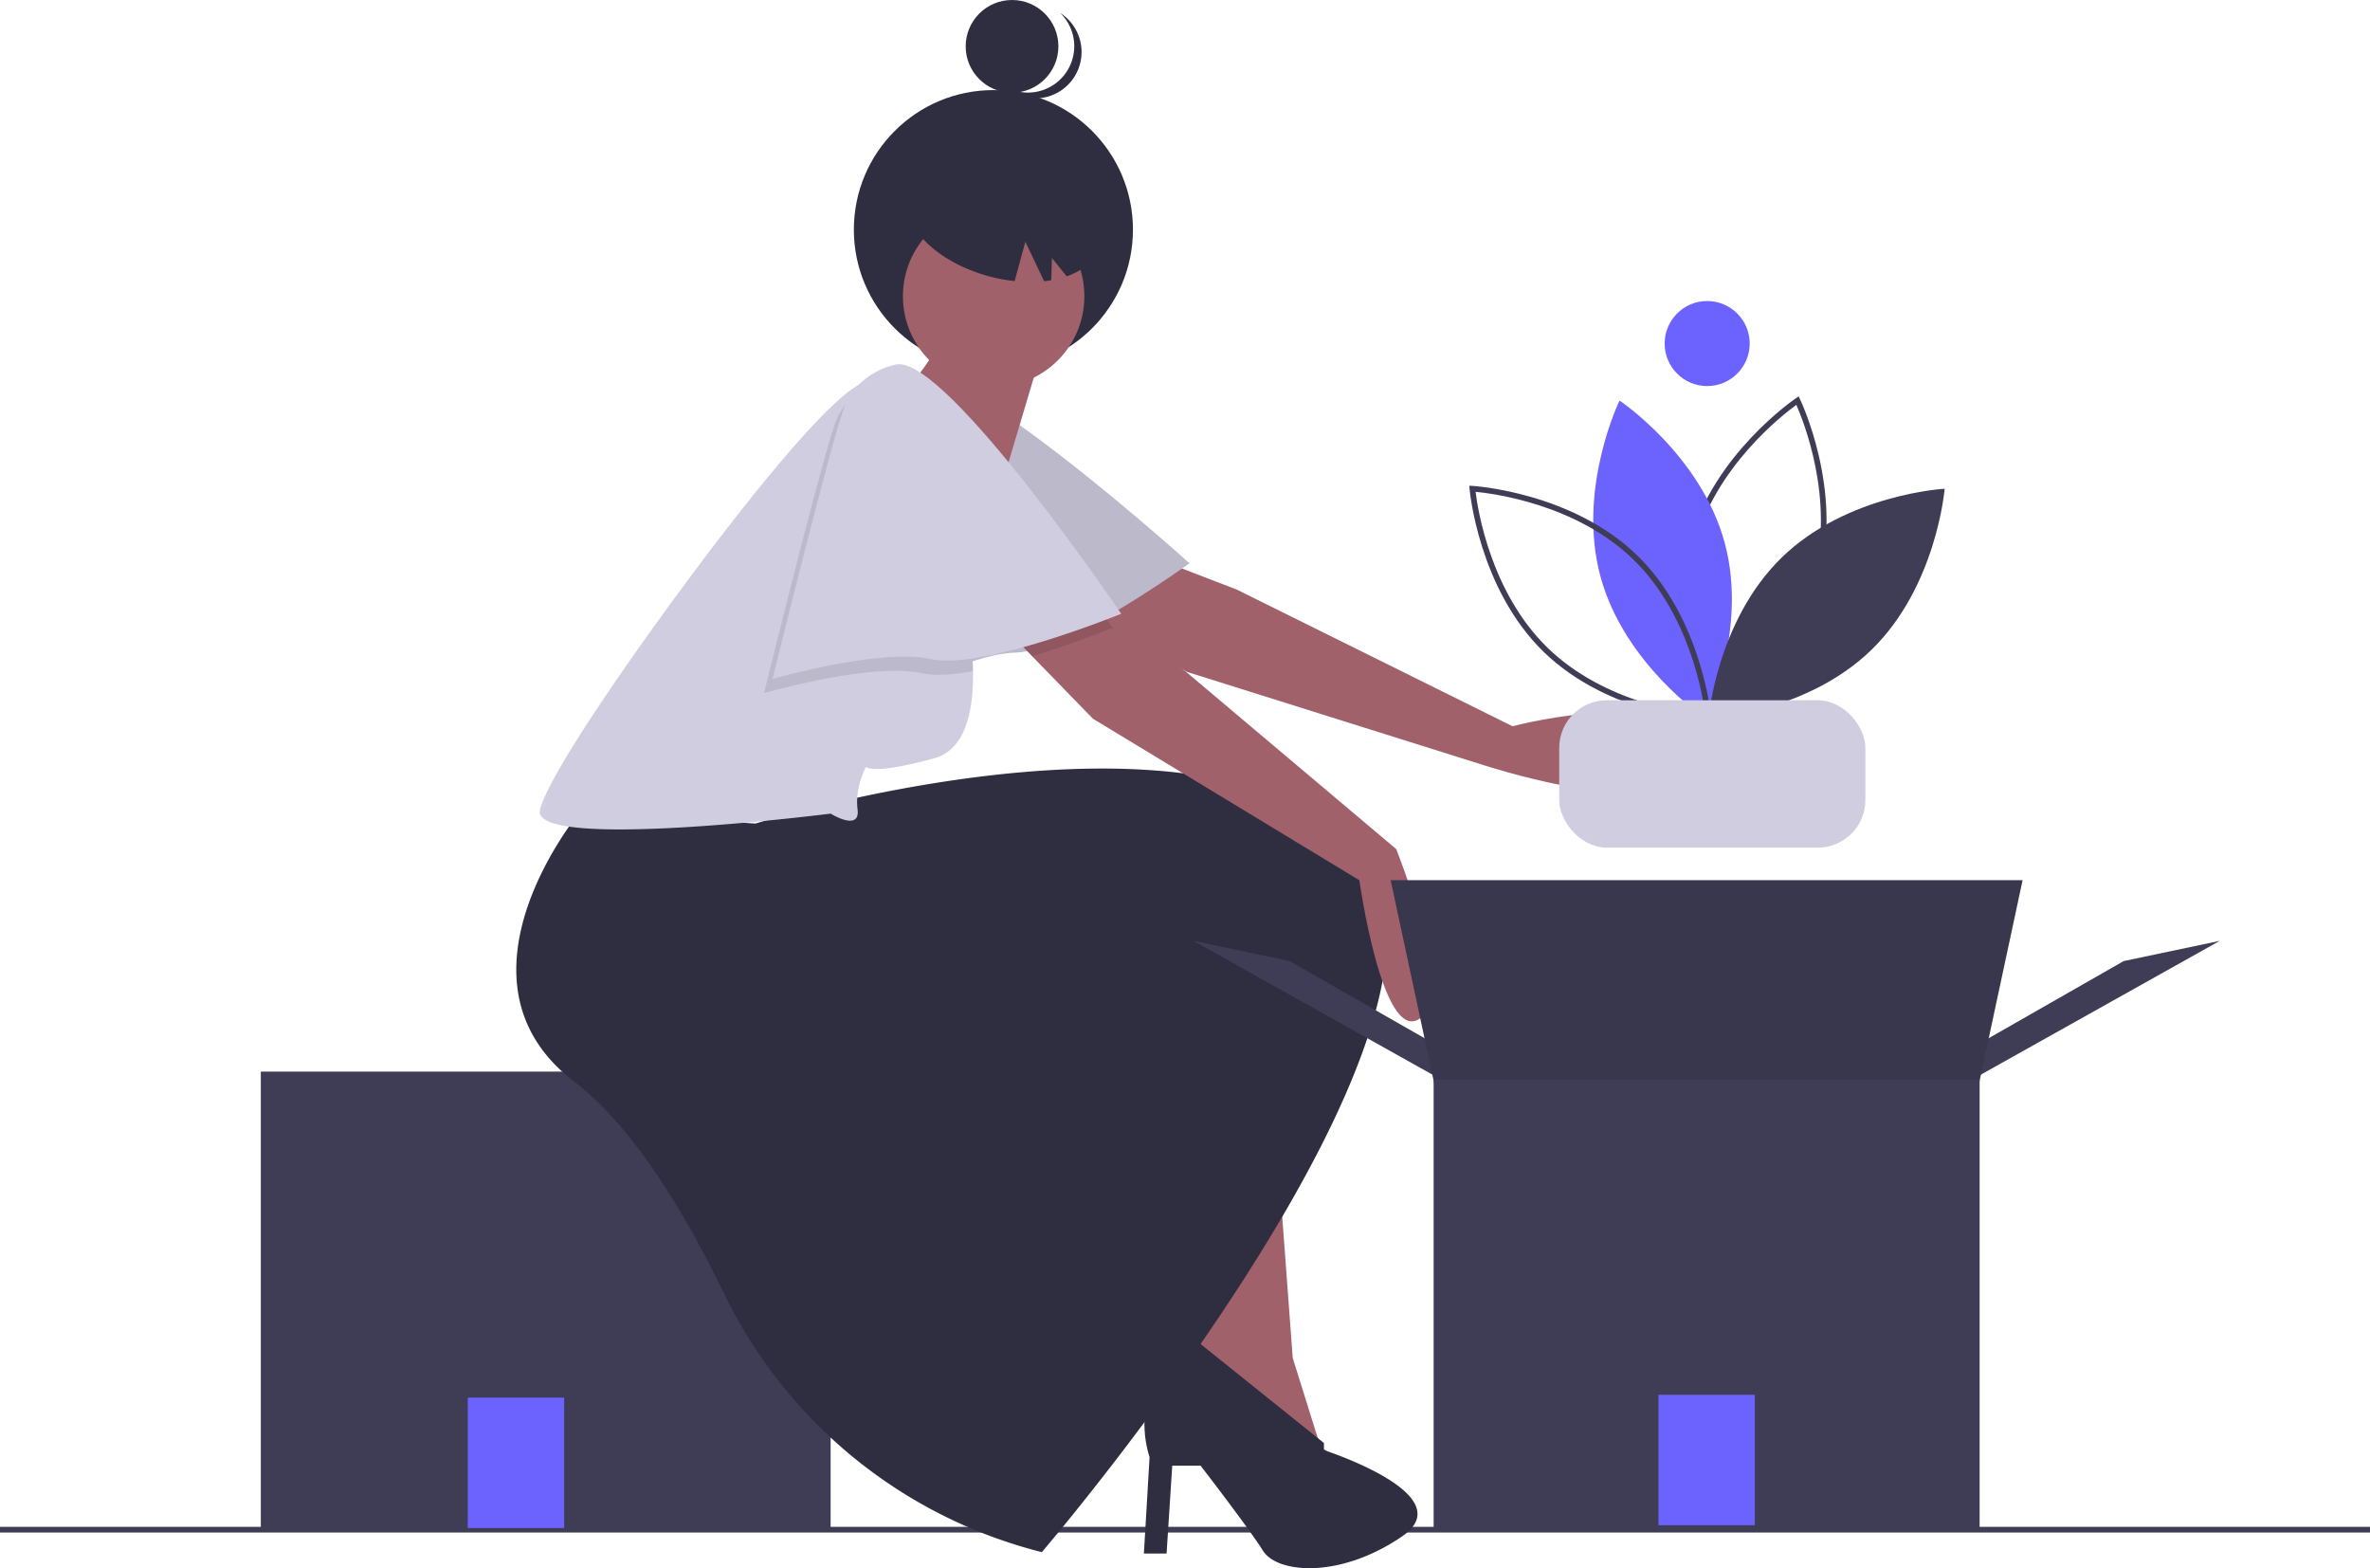 <svg id="efff930b-7031-4101-bb54-2d24ab2f7925"
     data-name="Layer 1"
     xmlns="http://www.w3.org/2000/svg"
     width="836"
     height="553.162"
     viewBox="0 0 836 553.162"
><title>Moving</title>
  <rect y="538.581"
        width="836"
        height="2"
        fill="#3f3d56"
  />
  <rect x="92"
        y="378"
        width="201"
        height="162"
        fill="#3f3d56"
  />
  <rect x="165"
        y="493"
        width="34"
        height="46"
        fill="#6c63ff"
  />
  <path d="M767,447.419c-6.518,13.803-61.455-4.041-61.455-4.041L600.671,410.416,574.668,394.153l-16.566-10.361L592.112,371.329l1.012.39,25.138,9.669,97.288,48.209S784,411.419,767,447.419Z"
        transform="translate(-182 -173.419)"
        fill="#a0616a"
  />
  <path d="M503.876,305.456s-13.12,5.278-14.641,20.066-1.645,98.221-1.645,98.221,34.285-19.737,52.719-20.141,61.258-31.503,61.258-31.503S520.881,299.224,503.876,305.456Z"
        transform="translate(-182 -173.419)"
        fill="#d0cde1"
  />
  <path d="M503.876,305.456s-13.12,5.278-14.641,20.066-1.645,98.221-1.645,98.221,34.285-19.737,52.719-20.141,61.258-31.503,61.258-31.503S520.881,299.224,503.876,305.456Z"
        transform="translate(-182 -173.419)"
        opacity="0.1"
  />
  <path d="M785.31,428.391l-.502-1.031c-.153-.313-15.188-31.743-6.805-62.731,8.383-30.989,37.213-50.553,37.503-50.746l.953-.638.502,1.031c.153.313,15.188,31.743,6.805,62.731-8.383,30.989-37.212,50.553-37.502,50.746ZM815.651,316.228c-5.047,3.672-28.398,21.862-35.718,48.922-7.326,27.081,3.674,54.545,6.183,60.258,5.047-3.672,28.398-21.862,35.718-48.922h0C829.16,349.405,818.16,321.941,815.651,316.228Z"
        transform="translate(-182 -173.419)"
        fill="#3f3d56"
  />
  <path d="M746.545,376.747c8.382,30.986,37.093,50.176,37.093,50.176s15.121-31.047,6.738-62.033-37.093-50.176-37.093-50.176S738.163,345.761,746.545,376.747Z"
        transform="translate(-182 -173.419)"
        fill="#6c63ff"
  />
  <path d="M785.762,427.958l-1.145-.062c-.349-.019-35.123-2.162-58.126-24.555-23.003-22.393-26.081-57.097-26.109-57.445l-.093-1.142,1.145.062c.349.019,35.123,2.162,58.126,24.555,23.003,22.394,26.081,57.097,26.109,57.445Zm-83.258-81.049c.754,6.195,5.296,35.445,25.383,54.998,20.087,19.555,49.447,23.308,55.661,23.895-.754-6.196-5.296-35.444-25.383-54.998h0C738.062,351.235,708.715,347.494,702.504,346.909Z"
        transform="translate(-182 -173.419)"
        fill="#3f3d56"
  />
  <path d="M810.482,370.087c-23.001,22.39-25.81,56.81-25.81,56.81s34.482-1.883,57.483-24.273,25.81-56.81,25.81-56.81S833.483,347.697,810.482,370.087Z"
        transform="translate(-182 -173.419)"
        fill="#3f3d56"
  />
  <circle cx="602.193"
          cy="121.182"
          r="15"
          fill="#6c63ff"
  />
  <rect x="550"
        y="247"
        width="108"
        height="52"
        rx="16.811"
        fill="#d0cde1"
  />
  <circle cx="350.415"
          cy="81.001"
          r="49.224"
          fill="#2f2e41"
  />
  <path d="M650.716,685.51l-3.473-2.905.257,1.814S648.727,684.804,650.716,685.51Z"
        transform="translate(-182 -173.419)"
        fill="none"
  />
  <path d="M632.5,578.419l-28,2s-.86,52.534-4.5,66l48,38-10-32Z"
        transform="translate(-182 -173.419)"
        fill="#a0616a"
  />
  <path d="M650.716,685.51l0.0 0-0-0C648.727,684.804,649,684.419,649,684.419v-2l-48.923-39.263c-.476,1.76-.999,2.916-1.577,3.263-1.794,1.076-4.36,4.599-6.914,8.673A38.988,38.988,0,0,0,587.5,687.419v0l-2,34h8l2-31h10s17,22,22,30,27,10,49-5C695.09,702.744,661.559,689.356,650.716,685.51Z"
        transform="translate(-182 -173.419)"
        fill="#2f2e41"
  />
  <circle cx="350.5"
          cy="104.5"
          r="32"
          fill="#a0616a"
  />
  <path d="M550,295.419l-17,57-41-30s21-23,21-29S550,295.419,550,295.419Z"
        transform="translate(-182 -173.419)"
        fill="#a0616a"
  />
  <path d="M386.5,459.919s-49,59-2,95c20.681,15.841,38.845,45.816,52.703,74.42a171.005,171.005,0,0,0,112.297,91.58l0,0s167-195,110-250-211-7-211-7Z"
        transform="translate(-182 -173.419)"
        fill="#2f2e41"
  />
  <path d="M525.23,410.169c.22,13.17-2.3,27.63-13.73,30.75-22,6-24,3-24,3s-4,7-3,15-9.5,1.5-9.5,1.5-106.5,13.5-102.5-1.5,42-67,42-67,62-87,75-84c.44.1.89.22,1.36.35,13.24,3.86,35.71,20.89,37.64,27.65,2,7-6,51-6,51A126.264,126.264,0,0,1,525.23,410.169Z"
        transform="translate(-182 -173.419)"
        fill="#d0cde1"
  />
  <circle cx="356.99"
          cy="16.351"
          r="16.351"
          fill="#2f2e41"
  />
  <path d="M557.389,199.896a16.352,16.352,0,0,0-1.397-21.886q.685.441,1.339.957A16.351,16.351,0,1,1,536.99,204.573q-.652-.518-1.235-1.087A16.352,16.352,0,0,0,557.389,199.896Z"
        transform="translate(-182 -173.419)"
        fill="#2f2e41"
  />
  <path d="M541.412,231.531c18.609,5.056,31.304,17.955,28.354,28.811-1.32,4.857-5.558,8.472-11.495,10.542l-5.21-6.463-.237,7.842c-.824.14-1.661.266-2.523.357l-6.619-13.938-3.774,13.889a58.616,58.616,0,0,1-9.179-1.729c-18.609-5.056-31.304-17.955-28.354-28.811S522.802,226.475,541.412,231.531Z"
        transform="translate(-182 -173.419)"
        fill="#2f2e41"
  />
  <path d="M682.5,532.919c-13,8-21-49-21-49l-94-57-21.38-21.99-13.62-14.01,36-4,.89.62,22.11,15.38,83,70S695.5,524.919,682.5,532.919Z"
        transform="translate(-182 -173.419)"
        fill="#a0616a"
  />
  <path d="M522.5,386.919a126.264,126.264,0,0,1,2.73,23.25c-6.99,1.27-13.3,1.73-17.73.75-18-4-56,7-56,7s20-81,25-95a24.475,24.475,0,0,1,14.36-14.65c13.24,3.86,35.71,20.89,37.64,27.65C530.5,342.919,522.5,386.919,522.5,386.919Z"
        transform="translate(-182 -173.419)"
        opacity="0.1"
  />
  <path d="M574.5,394.919s-13.18,5.38-28.38,10.01l-13.62-14.01,36-4,.89.62C572.61,392.129,574.5,394.919,574.5,394.919Z"
        transform="translate(-182 -173.419)"
        opacity="0.1"
  />
  <path d="M498.5,301.919s-14,2-19,16-25,95-25,95,38-11,56-7,67-16,67-16S516.5,299.919,498.5,301.919Z"
        transform="translate(-182 -173.419)"
        fill="#d0cde1"
  />
  <polygon points="693.837 381.807 699.187 367.541 749.118 339.009 783 331.876 693.837 381.807"
           fill="#3f3d56"
  />
  <polygon points="510.163 381.807 504.813 367.541 454.882 339.009 421 331.876 510.163 381.807"
           fill="#3f3d56"
  />
  <polygon points="697.404 385.373 506.596 385.373 490.547 310.477 713.453 310.477 697.404 385.373"
           fill="#3f3d56"
  />
  <polygon points="697.404 385.373 506.596 385.373 490.547 310.477 713.453 310.477 697.404 385.373"
           opacity="0.1"
  />
  <rect x="505.704"
        y="380.915"
        width="192.591"
        height="158.108"
        fill="#3f3d56"
  />
  <rect x="585"
        y="492"
        width="34"
        height="46"
        fill="#6c63ff"
  />
</svg>
